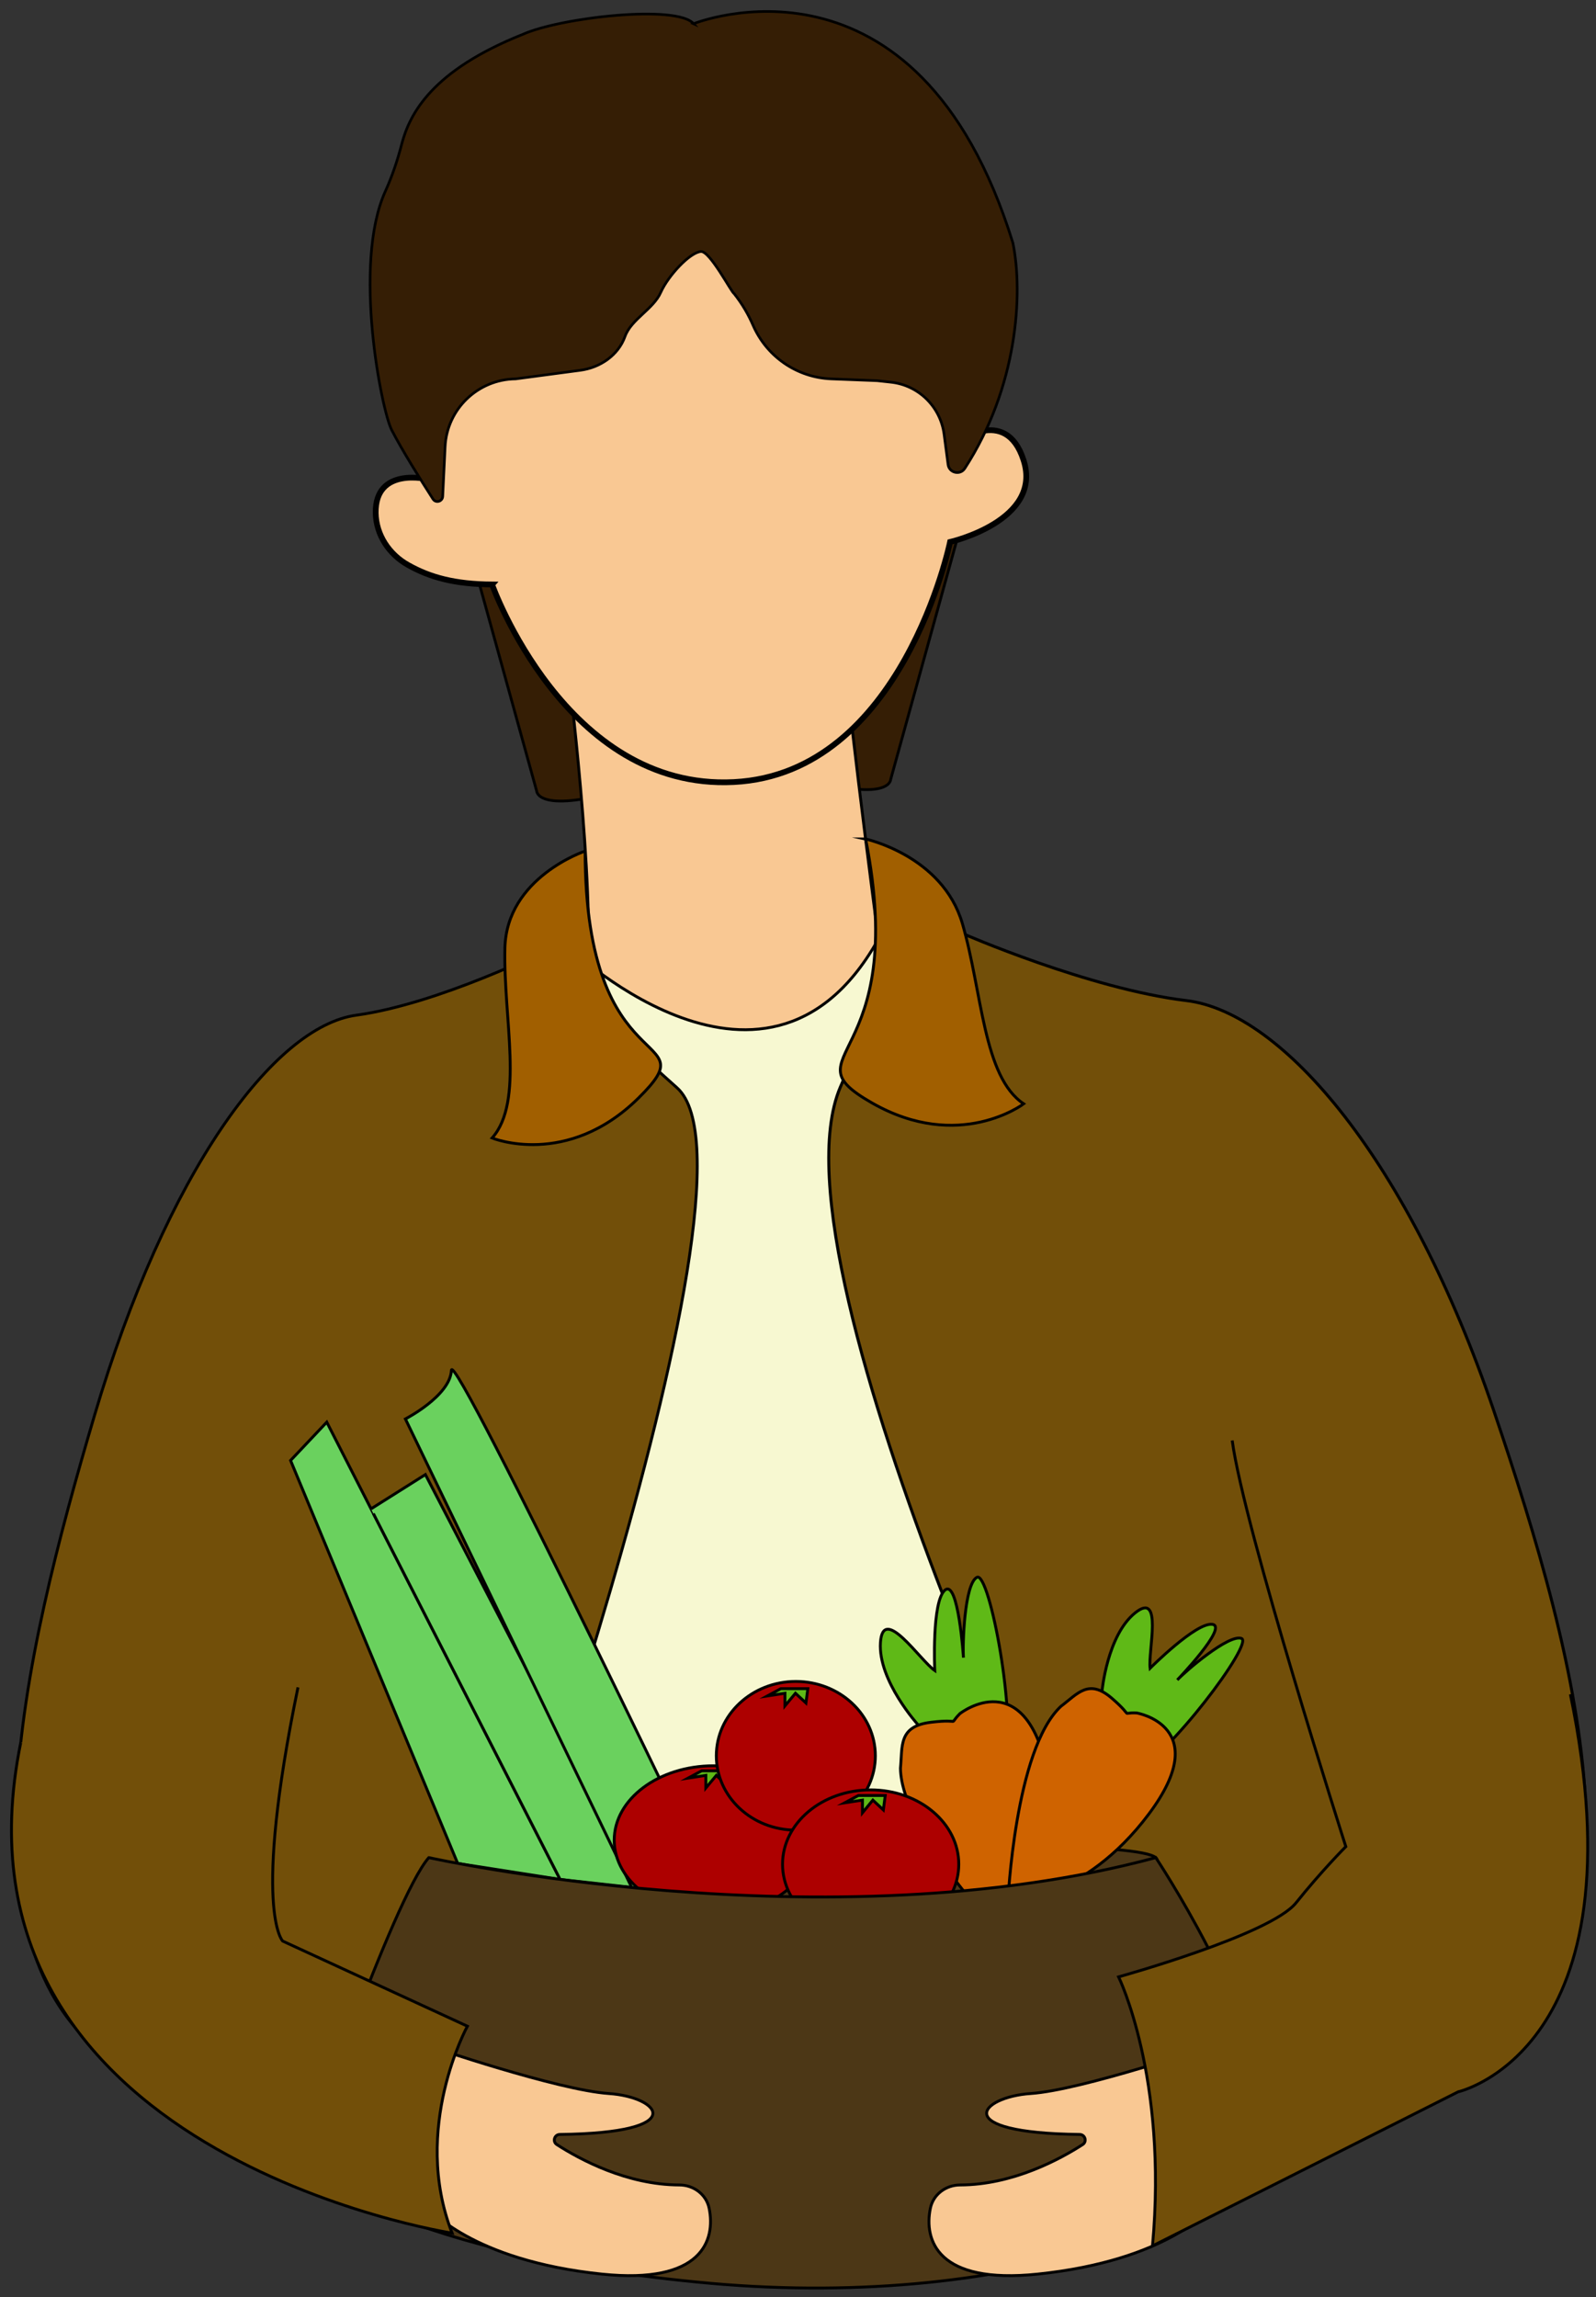 <svg width="139" height="200" viewBox="0 0 139 200" fill="none" xmlns="http://www.w3.org/2000/svg">
<rect x="0" y="0" width="139" height="200" fill="#333333" stroke="none"/>
<path d="M40.063 44.739L46.735 68.859C46.735 68.859 46.735 70.853 53.851 68.859C60.968 66.864 40.063 44.739 40.063 44.739Z" fill="#351E05" stroke="black" stroke-width="0.24" stroke-miterlimit="10"/>
<path d="M84.242 43.746L77.57 67.866C77.57 67.866 77.57 69.86 70.454 67.866C63.337 65.871 84.242 43.746 84.242 43.746Z" fill="#351E05" stroke="black" stroke-width="0.24" stroke-miterlimit="10"/>
<path d="M49.627 59.53C49.627 59.53 52.179 80.417 50.899 86.872C49.627 93.326 79.277 92.107 79.277 92.107L76.795 83.989C76.795 83.989 74.008 63.005 73.468 56.228C72.927 49.443 49.627 59.53 49.627 59.53Z" fill="#F9C893" stroke="black" stroke-width="0.25" stroke-miterlimit="10"/>
<path d="M49.601 82.534C49.601 82.534 67.849 100.007 77.3 80.217L113.144 170.675L18.844 172.478L49.601 82.534Z" fill="#F7F8D1" stroke="black" stroke-width="0.25" stroke-miterlimit="10"/>
<path d="M83.815 81.271C83.815 81.271 94.843 86.097 103.309 87.116C111.785 88.126 122.769 101.192 130.094 122.811C137.42 144.431 145.207 172.357 126.662 181.372C108.117 190.378 99.189 194.438 99.189 194.438C99.189 194.438 101.018 174.839 96.21 171.242C96.21 171.242 66.403 110.66 73.18 94.668C79.957 78.675 83.815 81.28 83.815 81.28V81.271Z" fill="#724F09" stroke="black" stroke-width="0.26" stroke-miterlimit="10"/>
<path d="M37.354 161.738C37.354 161.738 97.778 159.265 100.661 161.738C103.545 164.212 49.67 174.978 37.354 161.738Z" fill="#4C3716" stroke="black" stroke-width="0.25" stroke-miterlimit="10"/>
<path d="M47.632 82.691C47.632 82.691 38.251 87.394 31.039 88.388C23.826 89.372 14.48 102.115 8.243 123.195C2.007 144.274 -4.613 171.503 11.17 180.283C26.953 189.063 39.383 194.438 39.383 194.438C39.383 194.438 36.622 179.935 40.716 176.424C40.716 176.424 67.771 102.568 58.964 94.711C46.561 83.649 47.641 82.691 47.641 82.691H47.632Z" fill="#724F09" stroke="black" stroke-width="0.25" stroke-miterlimit="10"/>
<path d="M50.96 74.102C50.96 74.102 44.122 76.376 43.974 82.543C43.826 88.71 45.681 95.905 42.859 99.084C42.859 99.084 49.383 101.749 55.611 95.6C61.839 89.45 50.96 94.677 50.96 74.102Z" fill="#A15F00" stroke="black" stroke-width="0.25" stroke-miterlimit="10"/>
<path d="M75.383 73.048C75.383 73.048 82.082 74.486 83.815 80.409C85.549 86.332 85.61 93.753 89.155 96.105C89.155 96.105 83.537 100.364 75.941 96.027C68.345 91.689 79.286 92.734 75.392 73.048H75.383Z" fill="#A15F00" stroke="black" stroke-width="0.25" stroke-miterlimit="10"/>
<path d="M79.983 150.206C79.983 150.206 76.455 146.338 76.681 143.002C76.908 139.666 80.131 144.561 81.411 145.45C81.411 145.45 81.132 139.422 82.3 138.447C83.467 137.471 83.911 144.326 83.911 144.326C83.824 143.246 83.989 137.889 85.087 137.332C86.184 136.774 88.632 149.901 87.465 153.342C86.298 156.782 82.909 152.784 82.909 152.784L79.983 150.197V150.206Z" fill="#5FB917" stroke="black" stroke-width="0.25" stroke-miterlimit="10"/>
<path d="M95.975 147.27C95.975 147.27 96.419 142.384 98.867 140.424C101.315 138.464 99.973 143.795 100.165 145.249C100.165 145.249 104.163 141.234 105.583 141.426C107.003 141.617 102.534 146.269 102.534 146.269C103.222 145.52 107.037 142.244 108.126 142.654C109.215 143.063 101.672 153.071 98.545 154.448C95.418 155.824 96.045 150.937 96.045 150.937L95.984 147.279L95.975 147.27Z" fill="#5FB917" stroke="black" stroke-width="0.25" stroke-miterlimit="10"/>
<path d="M39.862 162.244L25.307 127.158L28.46 123.822L48.782 163.637L39.862 162.244Z" fill="#6AD15E" stroke="black" stroke-width="0.25" stroke-miterlimit="10"/>
<path d="M32.31 131.374L37.049 128.386L55.75 164.413L48.782 163.637L32.519 131.783" fill="#6AD15E"/>
<path d="M32.31 131.374L37.049 128.386L55.75 164.413L48.782 163.637L32.519 131.783" stroke="black" stroke-width="0.25" stroke-miterlimit="10"/>
<path d="M35.307 123.543C35.307 123.543 39.2 121.54 39.313 119.318C39.427 117.097 63.894 168.219 63.894 168.219L56.639 167.696L35.307 123.543Z" fill="#6AD15E" stroke="black" stroke-width="0.25" stroke-miterlimit="10"/>
<path d="M62.143 166.686C66.92 166.686 70.793 163.788 70.793 160.214C70.793 156.64 66.92 153.742 62.143 153.742C57.366 153.742 53.494 156.64 53.494 160.214C53.494 163.788 57.366 166.686 62.143 166.686Z" fill="#AD0000" stroke="black" stroke-width="0.25" stroke-miterlimit="10"/>
<path d="M61.116 154.178L59.931 154.814L61.473 154.578V155.676L62.388 154.578L63.293 155.432L63.468 154.178H61.116Z" fill="#5FB917" stroke="black" stroke-width="0.25" stroke-miterlimit="10"/>
<path d="M69.312 159.343C73.136 159.343 76.237 156.445 76.237 152.871C76.237 149.297 73.136 146.399 69.312 146.399C65.488 146.399 62.387 149.297 62.387 152.871C62.387 156.445 65.488 159.343 69.312 159.343Z" fill="#AD0000" stroke="black" stroke-width="0.25" stroke-miterlimit="10"/>
<path d="M83.632 149.178C83.632 149.178 89.416 144.675 91.306 154.657C93.196 164.639 88.528 169.865 88.528 169.865C88.528 169.865 78.502 159.822 78.423 153.96C78.606 151.991 78.24 150.293 81.089 149.953C83.937 149.613 82.456 150.345 83.624 149.178H83.632Z" fill="#CF6300" stroke="black" stroke-width="0.25" stroke-miterlimit="10"/>
<path d="M75.828 168.785C80.066 168.785 83.502 165.888 83.502 162.313C83.502 158.739 80.066 155.841 75.828 155.841C71.59 155.841 68.154 158.739 68.154 162.313C68.154 165.888 71.59 168.785 75.828 168.785Z" fill="#AD0000" stroke="black" stroke-width="0.25" stroke-miterlimit="10"/>
<path d="M98.998 149.143C98.998 149.143 105.774 150.293 100.069 157.923C94.364 165.554 87.779 165.632 87.779 165.632C87.779 165.632 88.38 152.322 92.395 148.568C93.876 147.453 94.817 146.112 96.855 147.88C98.893 149.648 97.456 149.073 99.006 149.143H98.998Z" fill="#CF6300" stroke="black" stroke-width="0.25" stroke-miterlimit="10"/>
<path d="M37.354 161.738C37.354 161.738 72.047 169.447 100.661 161.738C100.661 161.738 109.555 175.083 110.147 183.976C110.739 192.87 88.484 201.179 61.882 198.802C35.298 196.424 26.248 188.715 26.248 188.715C26.248 188.715 34.235 165.292 37.345 161.738H37.354Z" fill="#4C3716" stroke="black" stroke-width="0.25" stroke-miterlimit="10"/>
<path d="M68.006 147.026L66.83 147.662L68.363 147.427V148.525L69.278 147.427L70.192 148.272L70.358 147.026H68.006Z" fill="#5FB917" stroke="black" stroke-width="0.25" stroke-miterlimit="10"/>
<path d="M74.756 156.329L73.572 156.965L75.113 156.73V157.836L76.019 156.73L76.934 157.584L77.099 156.329H74.756Z" fill="#5FB917" stroke="black" stroke-width="0.25" stroke-miterlimit="10"/>
<path d="M37.31 178.123C37.31 178.123 48.582 181.982 53.024 182.278C57.466 182.574 60.193 185.71 48.764 185.84C48.285 185.84 48.094 186.459 48.495 186.72C50.48 188.001 54.592 190.23 59.165 190.239C60.402 190.239 61.508 191.049 61.761 192.269C62.335 195.065 61.133 198.906 52.423 198C41.004 196.816 37.301 192.216 37.301 192.216V178.132L37.31 178.123Z" fill="#F9C893" stroke="black" stroke-width="0.25" stroke-miterlimit="10"/>
<path d="M105.478 178.123C105.478 178.123 94.207 181.982 89.765 182.278C85.322 182.574 82.596 185.71 94.024 185.84C94.503 185.84 94.695 186.459 94.294 186.72C92.308 188.001 88.197 190.23 83.624 190.239C82.387 190.239 81.281 191.049 81.028 192.269C80.453 195.065 81.655 198.906 90.366 198C101.785 196.816 105.487 192.216 105.487 192.216V178.132L105.478 178.123Z" fill="#F9C893" stroke="black" stroke-width="0.25" stroke-miterlimit="10"/>
<path d="M25.952 146.913C21.945 166.338 24.619 169.003 24.619 169.003L40.707 176.416C40.707 176.416 35.812 185.309 39.375 194.429C39.375 194.429 -5.51 187.539 1.806 151.73" fill="#724F09"/>
<path d="M25.952 146.913C21.945 166.338 24.619 169.003 24.619 169.003L40.707 176.416C40.707 176.416 35.812 185.309 39.375 194.429C39.375 194.429 -5.51 187.539 1.806 151.73" stroke="black" stroke-width="0.25" stroke-miterlimit="10"/>
<path d="M107.316 125.416C108.318 132.976 117.211 160.78 117.211 160.78C117.211 160.78 115.095 162.897 112.874 165.676C110.652 168.454 97.421 172.121 97.421 172.121C97.421 172.121 101.715 180.867 100.374 195.544L126.993 182.13C126.993 182.13 143.203 178.497 136.766 147.514" fill="#724F09"/>
<path d="M107.316 125.416C108.318 132.976 117.211 160.78 117.211 160.78C117.211 160.78 115.095 162.897 112.874 165.676C110.652 168.454 97.421 172.121 97.421 172.121C97.421 172.121 101.715 180.867 100.374 195.544L126.993 182.13C126.993 182.13 143.203 178.497 136.766 147.514" stroke="black" stroke-width="0.25" stroke-miterlimit="10"/>
<path d="M42.859 50.898C42.859 50.898 49.235 68.841 63.912 68.092C78.589 67.352 82.744 47.187 82.744 47.187C82.744 47.187 90.836 45.34 89.146 40.071C87.587 35.201 83.188 38.624 83.188 38.624L82.073 25.724L57.562 7.154L46.16 15.159L35.821 28.172L37.267 41.734C37.267 41.734 32.65 40.584 32.72 44.67C32.755 46.569 33.887 48.276 35.551 49.199C37.467 50.279 39.618 50.863 42.867 50.889L42.859 50.898Z" fill="#F9C893" stroke="black" stroke-width="0.5" stroke-miterlimit="10"/>
<path d="M60.401 2.067C60.401 2.067 79.869 -5.79 88.214 21.143C89.129 25.594 88.606 33.738 84.024 40.785C83.624 41.403 82.665 41.177 82.57 40.445L82.221 37.797C81.899 35.402 79.991 33.529 77.579 33.276L76.403 33.146L72.387 32.989C69.408 32.867 66.778 31.055 65.584 28.32C65.192 27.414 64.652 26.465 63.938 25.568C63.711 25.472 61.839 21.857 61.055 21.9C60.105 21.953 58.198 23.991 57.544 25.463C56.891 26.935 54.975 27.789 54.435 29.296C53.851 30.933 52.266 32.013 50.541 32.24L44.914 32.989C41.622 33.024 38.921 35.611 38.765 38.903L38.556 43.224C38.529 43.668 37.955 43.833 37.711 43.45C36.7 41.882 34.975 39.13 34.105 37.422C33.233 35.715 30.69 23.007 33.556 16.665C34.157 15.341 34.618 13.965 34.984 12.554C35.681 9.889 37.623 6.143 45.533 2.99C48.799 1.527 58.973 0.359 60.419 2.075L60.401 2.067Z" fill="#351E05" stroke="black" stroke-width="0.23" stroke-miterlimit="10"/>
</svg>

